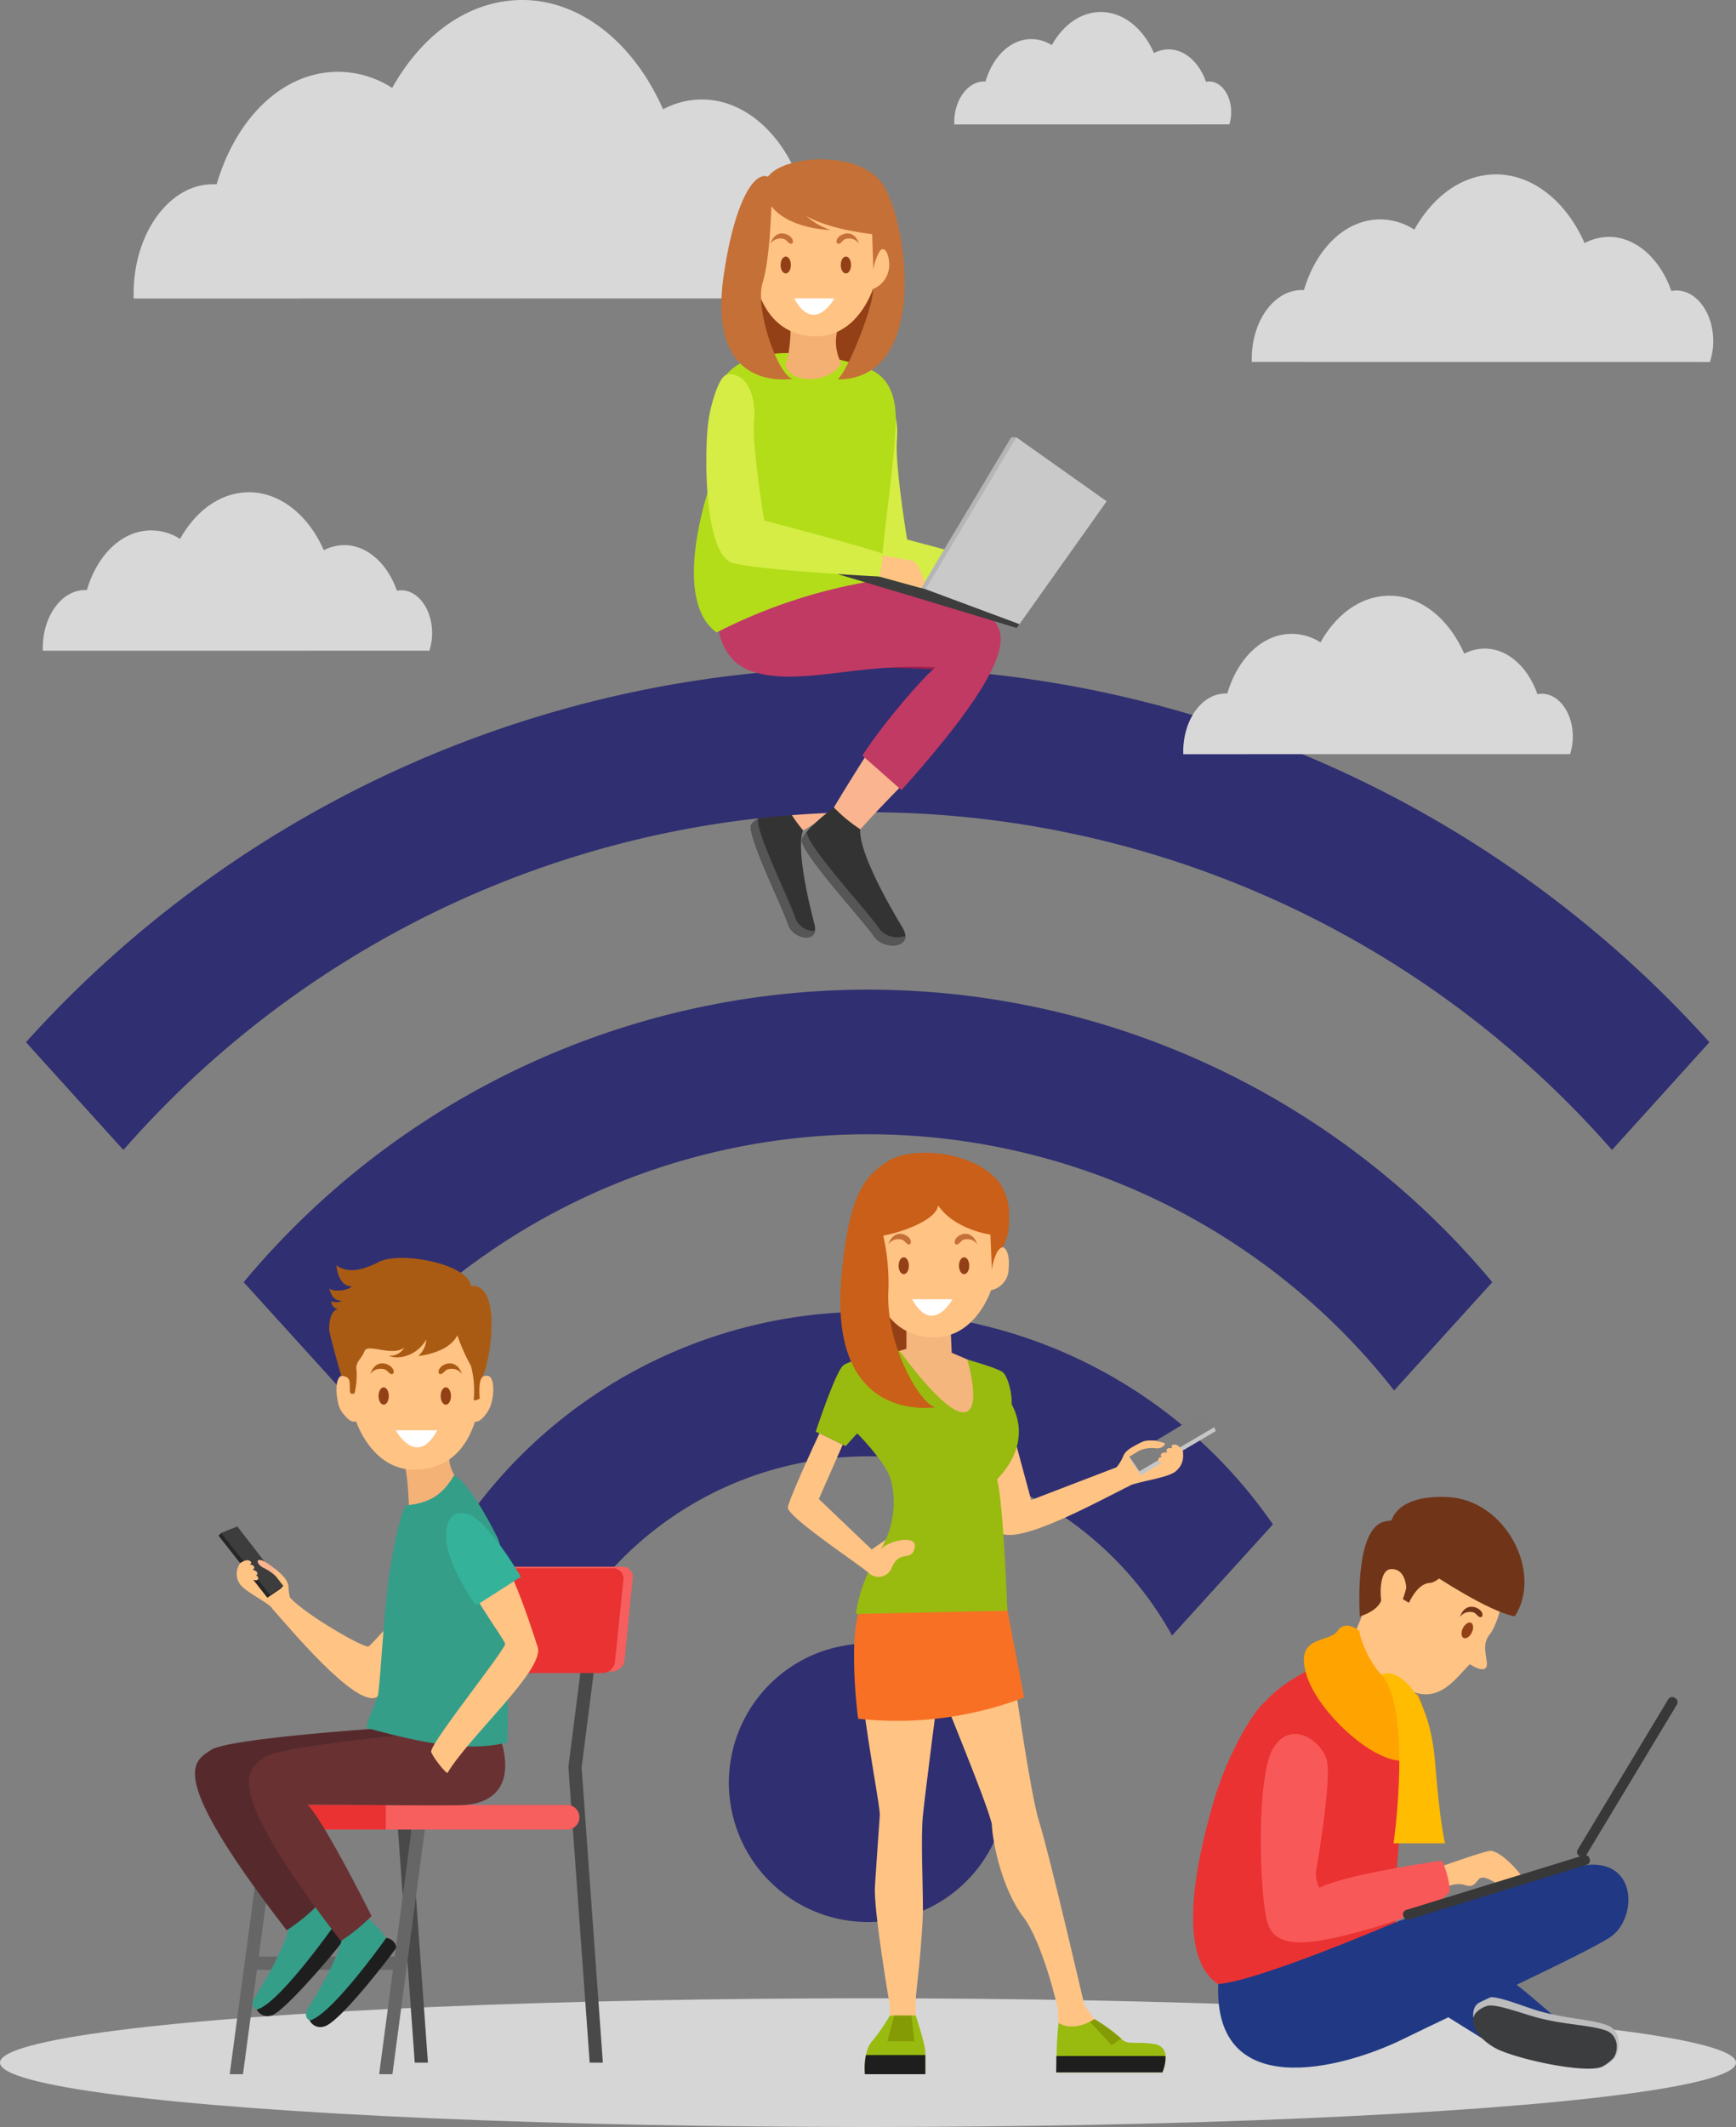 <svg id="Livello_1" data-name="Livello 1" xmlns="http://www.w3.org/2000/svg" viewBox="0 0 338.5 414.46"><rect x="0" y="0" width="338.5" height="414.46" fill="#808080" stroke="none"/><defs><style>.cls-1{fill:#d8d8d8;}.cls-2{fill:#d6d6d6;}.cls-3{fill:#ffc384;}.cls-4{fill:#213984;}.cls-5{fill:#bcbcbc;}.cls-6{fill:#3c3d3f;}.cls-7{fill:#934016;}.cls-8{fill:#703518;}.cls-9{fill:#ea3232;}.cls-10{fill:#f95858;}.cls-11{fill:#383838;}.cls-12{fill:#ffa300;}.cls-13{fill:#ffbc00;}.cls-14{fill:#333;}.cls-15{fill:#565656;}.cls-16{fill:#fab490;}.cls-17{fill:#9e204d;}.cls-18{fill:#302f71;}.cls-19{fill:#494949;}.cls-20{fill:#f75e5e;}.cls-21{fill:#666;}.cls-22{fill:#349e89;}.cls-23{fill:#1e1e1e;}.cls-24{fill:#562a2d;}.cls-25{fill:#693132;}.cls-26{fill:#f4b276;}.cls-27{fill:#fff;}.cls-28{fill:#aa5b13;}.cls-29{fill:#34b29a;}.cls-30{fill:#262626;}.cls-31{fill:#3d3d3d;}.cls-32{fill:#d5ed45;}.cls-33{fill:#c13a64;}.cls-34{fill:#b3dd19;}.cls-35{fill:#f4b073;}.cls-36{fill:#c57037;}.cls-37{fill:#b5b5b5;}.cls-38{fill:#c9c9c9;}.cls-39{fill:#f87024;}.cls-40{fill:#f4b67d;}.cls-41{fill:#99ba0f;}.cls-42{fill:#859b05;}.cls-43{fill:#c95f18;}.cls-44{fill:#c6c6c6;}.cls-45{fill:#7f7f7f;}</style></defs><title>signal</title><path class="cls-1" d="M249.16,100.44a20.41,20.41,0,0,0,1-6.47c0-8.65-5.12-15.69-11.4-15.69a7.63,7.63,0,0,0-1.62.17c-3.56-10.21-11.11-16.77-19.33-16.77a16.19,16.19,0,0,0-7.58,1.92c-5.8-13.16-16.27-21.3-27.45-21.3-10,0-19.23,6.23-25.37,17.13a19.66,19.66,0,0,0-10.56-3.14c-10.48,0-19.73,8.58-23.67,21.92-.24,0-.48,0-.72,0C114,78.17,107,87.72,107,99.47c0,.33,0,.64,0,1Z" transform="translate(-80.94 -42.3)"/><ellipse class="cls-2" cx="169.25" cy="401.92" rx="169.25" ry="12.54"/><path class="cls-3" d="M361.29,406.22s8-2.85,10-3.25,6.31,4.45,6.31,5-4.31,1.66-4.31,1.66-2.26-1.59-3.39-1.46-1.13,2.19-3.25,1.46-4.71.8-4.71.8Z" transform="translate(-80.94 -42.3)"/><path class="cls-4" d="M383.82,435.06s-8-7.09-9.46-7.58-13.88,6.12-13.88,6.12l9.63,6Z" transform="translate(-80.94 -42.3)"/><path class="cls-5" d="M373.73,441.47c-3.17-1.41-6.72-5.15-5.15-8.19a5,5,0,0,1,2.37-1.72c1.35-.43,4.25.64,8.66,2.16,5.92,2,11.38,1.9,14.84,3.26,2.31.9,2.64,4,1.55,6a8.19,8.19,0,0,1-2.26,1.93C391.18,446.46,379.46,444,373.73,441.47Z" transform="translate(-80.94 -42.3)"/><path class="cls-6" d="M373.65,441.92c-3.12-1.24-6.62-4.54-5.08-7.23a5,5,0,0,1,2.34-1.52c1.33-.38,4.19.57,8.53,1.91,5.84,1.8,11.22,1.68,14.64,2.88,2.27.8,2.6,3.56,1.52,5.3a8.09,8.09,0,0,1-2.22,1.71C390.85,446.33,379.3,444.18,373.65,441.92Z" transform="translate(-80.94 -42.3)"/><path class="cls-4" d="M336.08,422.92s46.72-17.28,55.47-17.28,8.36,10.74,3.42,14.09c-4.39,3-28.74,14.16-40.49,19.92s-36.93,12.45-36-10.73C328.13,416.1,336.08,422.92,336.08,422.92Z" transform="translate(-80.94 -42.3)"/><path class="cls-3" d="M348.17,353s-4,10.12-5.41,13c-.32,4.48,7.43,9.29,7.43,9.29s.61-5.87,3.85-5.87S355.21,345.77,348.17,353Z" transform="translate(-80.94 -42.3)"/><path class="cls-3" d="M374.21,353s-1.15,5.76-2.78,7.76-.56,4.24-.56,5.82-1.82,1-3.33,0c-2.49,2.42-5.51,7.21-10.72,5.52s-9.34-11.82-5.64-16.56c1.76-4.42,8.85-11.15,8.85-11.15Z" transform="translate(-80.94 -42.3)"/><path class="cls-7" d="M367.92,360.42c-.39.81-1.11,1.28-1.59,1.05s-.55-1.09-.15-1.9,1.11-1.29,1.59-1.06S368.32,359.6,367.92,360.42Z" transform="translate(-80.94 -42.3)"/><path class="cls-8" d="M365.61,357.41s.65-2.51,2.89-1.94c1.78.56,1.75,2,1.1,1.94s-.81-1-1.79-1A2.28,2.28,0,0,0,365.61,357.41Z" transform="translate(-80.94 -42.3)"/><path class="cls-8" d="M365,345.75s-2.91,4.85-5.33,5-4,3.87-4,3.87l-1.81-1.09s-2.82-1.55-3.59.62-4.18,3.12-4.18,3.12-1.2-16.83,4.65-18.43c4.41-1.21,3.89,2,4.91,2C360.27,340.94,365,345.75,365,345.75Z" transform="translate(-80.94 -42.3)"/><path class="cls-9" d="M350.47,373.79s3.57,3.91,3.93,8.58c.64,8.37-1.57,26.76-1.57,31.31s.65,3,.65,3-27,11.63-35,12.22c-8.68-5.56-3.75-25.66-1-35.2s7.85-18.07,10.27-19.93c4.46-4.89,10.81-7,15.66-9.88A11.58,11.58,0,0,0,350.47,373.79Z" transform="translate(-80.94 -42.3)"/><path class="cls-3" d="M355.14,351.7s-.08-3.89-3.07-3.64-2.11,10,0,9.13S355.14,351.7,355.14,351.7Z" transform="translate(-80.94 -42.3)"/><path class="cls-10" d="M337.54,407s3.18-18.12,2.08-21.81-6.81-7.86-10.34-2.38-2.71,29.33-1.18,34.17,7.11,4.53,16.83,2,16.86-5.51,18.72-8.13a16.72,16.72,0,0,0-1.56-6s-18.55,2.58-23.88,5.31A6,6,0,0,1,337.54,407Z" transform="translate(-80.94 -42.3)"/><path class="cls-11" d="M407.36,373.07a.86.86,0,0,0-1.15.38L388.6,402.68a.86.86,0,0,0,.19,1.2l.35.21a.87.87,0,0,0,1.15-.39l17.61-29.23a.87.87,0,0,0-.2-1.2Z" transform="translate(-80.94 -42.3)"/><path class="cls-11" d="M390.84,404.3a.9.9,0,0,0-1.17-.46l-34.45,10.6a.9.9,0,0,0-.71,1l.12.39a.89.89,0,0,0,1.16.46l34.46-10.6a.9.9,0,0,0,.71-1Z" transform="translate(-80.94 -42.3)"/><path class="cls-8" d="M352,339.83s-.1-6.29,11.15-5.83,18.72,14.58,13.17,23.25c-5.08-.85-16.08-8.22-16.08-8.22Z" transform="translate(-80.94 -42.3)"/><path class="cls-12" d="M346,360.13s-2.61-2.41-4.28,0-8.49.65-6,8.64,15.77,19.63,20.94,15.9.69-12.19.69-12.19-3.6-.87-5.07-3.35C350.6,370.9,346.39,363.4,346,360.13Z" transform="translate(-80.94 -42.3)"/><path class="cls-13" d="M352.67,401.48s3.69-25.8-2.31-32.78c1.7-1.5,9.21,1.34,10.43,17.27,1,12.47,1.94,15.51,1.94,15.51Z" transform="translate(-80.94 -42.3)"/><path class="cls-14" d="M235.15,198.91s-6.7,2.34-7.72,4.09,6.26,16.41,7.16,19.37,6.19,4,5.15,0S235.39,205,238.28,203,235.15,198.91,235.15,198.91Z" transform="translate(-80.94 -42.3)"/><path class="cls-15" d="M236,221.14c-.89-3-8.16-17.58-7.16-19.37a4.51,4.51,0,0,0-1.42,1.23c-1,1.76,6.26,16.41,7.16,19.37.78,2.57,4.85,3.66,5.24,1.33A3.89,3.89,0,0,1,236,221.14Z" transform="translate(-80.94 -42.3)"/><path class="cls-16" d="M234.26,199.24a25.72,25.72,0,0,0,3.31,4.89c6.77-4.23,12.45-6.89,16.74-10l-5.52-7.54C242.05,192,234.26,199.24,234.26,199.24Z" transform="translate(-80.94 -42.3)"/><path class="cls-17" d="M268.31,174c-2.65-3.82-27.71-17.29-27.71-17.29l-16,3.7s-1,7.43,4.68,11.55c6.92,5,15.68,1.61,27.71,8.3-2.65,1.17-9.88,7.07-15.54,11.88l4.78,7.6C275.51,181.51,270.75,177.47,268.31,174Z" transform="translate(-80.94 -42.3)"/><path class="cls-18" d="M277.32,389.68a27.13,27.13,0,1,1-27.13-27.12A27.13,27.13,0,0,1,277.32,389.68Z" transform="translate(-80.94 -42.3)"/><path class="cls-18" d="M250.19,172.37A220.91,220.91,0,0,0,86,245.38l19,21a192.93,192.93,0,0,1,290.26,0l19-21A220.91,220.91,0,0,0,250.19,172.37Z" transform="translate(-80.94 -42.3)"/><path class="cls-18" d="M250.19,235.14a158.43,158.43,0,0,0-121.74,57l19.15,21.1a130.38,130.38,0,0,1,205.18,0l19.14-21.1A158.42,158.42,0,0,0,250.19,235.14Z" transform="translate(-80.94 -42.3)"/><path class="cls-18" d="M250.19,297.9a95.89,95.89,0,0,0-78.9,41.45L191,361a67.7,67.7,0,0,1,118.48,0l19.66-21.66A95.89,95.89,0,0,0,250.19,297.9Z" transform="translate(-80.94 -42.3)"/><polygon class="cls-19" points="83.44 401.92 79.3 344.4 82.15 322.05 79.61 321.72 76.74 344.2 76.72 344.33 80.87 401.92 83.44 401.92"/><polygon class="cls-19" points="117.55 401.92 113.41 344.4 116.26 322.05 113.71 321.72 110.84 344.2 110.83 344.33 114.98 401.92 117.55 401.92"/><path class="cls-20" d="M202.72,365.79a2.51,2.51,0,0,1-2.44,2.21H160a2,2,0,0,1-2-2.21l1.64-16a2.5,2.5,0,0,1,2.44-2.21h40.24a2,2,0,0,1,2,2.21Z" transform="translate(-80.94 -42.3)"/><path class="cls-9" d="M200.85,366.1a2.51,2.51,0,0,1-2.44,2.21H158.16a2,2,0,0,1-2-2.21l1.64-16a2.51,2.51,0,0,1,2.44-2.21H200.5a2,2,0,0,1,2,2.21Z" transform="translate(-80.94 -42.3)"/><polygon class="cls-21" points="47.38 404.17 53.94 355.22 51.4 354.87 44.79 404.17 47.38 404.17"/><polygon class="cls-21" points="76.52 404.17 83.01 355.22 80.46 354.87 73.93 404.17 76.52 404.17"/><rect class="cls-21" x="48.95" y="381.26" width="29.13" height="2.57"/><path class="cls-20" d="M193.92,396.41a2.39,2.39,0,0,1-2.39,2.39H125.16a2.39,2.39,0,0,1-2.4-2.39h0a2.39,2.39,0,0,1,2.4-2.4h66.37a2.39,2.39,0,0,1,2.39,2.4Z" transform="translate(-80.94 -42.3)"/><path class="cls-9" d="M125.16,394a2.4,2.4,0,1,0,0,4.79h31V394Z" transform="translate(-80.94 -42.3)"/><path class="cls-22" d="M140.25,412.08s5.46,4.57,5.86,6.31-9.58,12.13-11.11,14.39-6.25,1.7-4.33-1.35,8.22-13.44,6.32-15.9S140.25,412.08,140.25,412.08Z" transform="translate(-80.94 -42.3)"/><path class="cls-23" d="M145.86,417.81S135.2,432.91,131,433.88a2.37,2.37,0,0,0,3,1.09c2.5-.82,12.34-12.37,14-14.74C148.19,419.13,146.54,417.73,145.86,417.81Z" transform="translate(-80.94 -42.3)"/><path class="cls-22" d="M150.63,414.2s5.45,4.57,5.85,6.32-9.58,12.13-11.11,14.38-6.24,1.7-4.33-1.34,8.23-13.44,6.33-15.9S150.63,414.2,150.63,414.2Z" transform="translate(-80.94 -42.3)"/><path class="cls-23" d="M156.23,419.94S145.57,435,141.32,436a2.34,2.34,0,0,0,3,1.11c3-1,12.15-12.83,13.83-15.19C158.34,420.82,156.91,419.85,156.23,419.94Z" transform="translate(-80.94 -42.3)"/><path class="cls-24" d="M156.15,379s-30.73,2-34.09,4.3-9,4.37,14.78,35.13a35.52,35.52,0,0,0,6-4.87S133.54,396,130.37,393c12-1.84,22.46.42,24.49.57s12.91-12.76,12.91-12.76Z" transform="translate(-80.94 -42.3)"/><path class="cls-25" d="M165.22,379.87s-29.3,2.5-32.66,4.85-8.92,5,14.83,35.8a35.52,35.52,0,0,0,6-4.87s-9.31-18.6-12.48-21.68c12.81,0,29.1.27,31.12,0,11.94-1.36,5.88-14.54,5.88-14.54Z" transform="translate(-80.94 -42.3)"/><path class="cls-26" d="M168.74,325.44s-1.11,2.42,2.16,6.2a23,23,0,0,1-10.22,4.41s-.18-7.66-1.18-8.95Z" transform="translate(-80.94 -42.3)"/><path class="cls-3" d="M174.58,313.68s-.33,15.1-13,15c-8.21-.11-11.21-9.44-11.21-9.44a4.43,4.43,0,0,1-3.55-4.33c-.33-3.88,1.22-5.1,2.22-3.77a13.93,13.93,0,0,1,.89-6.11s17.87-4.77,20.2-5S174.58,313.68,174.58,313.68Z" transform="translate(-80.94 -42.3)"/><path class="cls-27" d="M166.2,321h-8.1S162.15,328.48,166.2,321Z" transform="translate(-80.94 -42.3)"/><path class="cls-7" d="M166.87,314.32c0,.94.44,1.69,1,1.69s1-.75,1-1.69-.44-1.69-1-1.69S166.87,313.39,166.87,314.32Z" transform="translate(-80.94 -42.3)"/><path class="cls-7" d="M154.75,314.32c0,.94.44,1.69,1,1.69s1-.75,1-1.69-.45-1.69-1-1.69S154.75,313.39,154.75,314.32Z" transform="translate(-80.94 -42.3)"/><path class="cls-28" d="M171,310.05s-.66-2.58-3-2c-1.83.58-1.8,2.11-1.13,2s.83-1,1.84-1A2.32,2.32,0,0,1,171,310.05Z" transform="translate(-80.94 -42.3)"/><path class="cls-28" d="M153.15,310.05s.66-2.58,3-2c1.84.58,1.81,2.11,1.14,2s-.83-1-1.84-1A2.3,2.3,0,0,0,153.15,310.05Z" transform="translate(-80.94 -42.3)"/><path class="cls-3" d="M149.42,311.6s-.62-1.54-1.95-1.17-1.13,4.84,0,6.69,2.33,2.68,3.16,1.93S149.42,311.6,149.42,311.6Z" transform="translate(-80.94 -42.3)"/><path class="cls-3" d="M174.19,311.6s.63-1.54,2-1.17,1.12,4.84,0,6.69-2.33,2.68-3.17,1.93S174.19,311.6,174.19,311.6Z" transform="translate(-80.94 -42.3)"/><path class="cls-28" d="M170.11,302.48a38.78,38.78,0,0,0,2.67,6,18.84,18.84,0,0,1,.54,6.33c-.17.78,1.17,0,1.17,0s-.4-3.53.61-4.31c1.67-3.94,3.6-18.13-2.32-17.63-.59-4.33-13.83-6.83-18-4.66s-6.52,1.83-8.27.66c.41,2.83,1.41,4,3,4.11-.83.89-3.6,1.06-4.38.39.44,1.55,1,2.33,2.39,2.39-.45.49-1.84.22-2.06.11.28,1,.58,1.33,1.34,1.5-1.56.5-1.67,2.89-1.67,3.92s2.36,9.1,2.36,9.1,1.35,0,1.56.92,0,2.16.23,2.44.79.06.79.06a15.32,15.32,0,0,0,.39-4.51c-.28-1.61.94-2.11,1.55-3.72s5.44,1.17,7.77-.72a3.18,3.18,0,0,1-3,1.61c1.62.83,5.4.16,7.29-3.17a4.73,4.73,0,0,1-1.56,3.22S168.42,306,170.11,302.48Z" transform="translate(-80.94 -42.3)"/><path class="cls-3" d="M137.62,354a8.21,8.21,0,0,1-.43-2.53c-.07-1.61-2.43-3.4-3.51-4.08s-5-1.95-5.1-1.63-2.49,2.33-1,5c.93,1.66,5.48,3.65,6.44,4.93S137.62,354,137.62,354Z" transform="translate(-80.94 -42.3)"/><path class="cls-3" d="M137.5,353.62c3.16,3.42,14.35,9.81,15.26,9.51s8.76-10.69,15.67-13.56c0,0,7.27-2.87,7.16,2.43s-17.13,18.82-21.2,21S137,359.05,134,355.72Z" transform="translate(-80.94 -42.3)"/><path class="cls-22" d="M152.41,379c.26-2.19,2.08-5.23,2.27-6.62.57-4.09,1.1-16.56,2.28-24.08.52-3.32,1.94-11.06,3.11-12.66,5.38-.5,7.46-2.67,9.45-5.9,2.54,1.48,6,7.29,8.59,12.5,1.55,5.45,2.38,8.43,2.06,13.33-.37,5.42-.15,18.36-.29,26.25C171.34,384,160.82,381.25,152.41,379Z" transform="translate(-80.94 -42.3)"/><path class="cls-3" d="M169.16,343.42s-.86-4.86,4.34-3.82,10.84,19.24,12.28,23.63-13.39,17.44-17.6,24.57c-.68-.31-3.24-3.67-3.17-4.25.27-2.18,14.56-19.9,14.42-20.94S170.78,350.72,169.16,343.42Z" transform="translate(-80.94 -42.3)"/><path class="cls-29" d="M168.16,343.85s-1.55-7.66,3.65-6.63c2.81.56,7.11,6.38,10.7,12.32l-8.76,5.62C171.41,351.83,168.94,347.35,168.16,343.85Z" transform="translate(-80.94 -42.3)"/><polygon class="cls-30" points="42.62 299.25 43.12 298.7 55.23 309.01 54.73 309.56 52.13 311.33 42.62 299.25"/><polygon class="cls-31" points="43.12 298.7 46.28 297.44 55.23 309.01 52.63 310.78 43.12 298.7"/><path class="cls-16" d="M134.15,347.7s-1.73-1.44-2.57-1.43-.22,1.09.74,1.53a9.52,9.52,0,0,1,2.43,1.68C135,349.81,134.15,347.7,134.15,347.7Z" transform="translate(-80.94 -42.3)"/><path class="cls-3" d="M127.77,346.9s1.21-.89,1.86-.46,0,.7,0,.7,1,.11.88.7a.48.48,0,0,1-.34.3s.75.22.9.56,0,.51-.27.52c.55.25.68.85.19,1a2.83,2.83,0,0,1-2.09-.8C128.15,348.8,127.22,347.51,127.77,346.9Z" transform="translate(-80.94 -42.3)"/><path class="cls-32" d="M246.86,128.59c.36-3.23,2-9,3.56-9.53,2.32-.75,6,1.8,5.4,9.05-.38,5,2,19.32,2,19.32s21.78,5.73,23.08,6.49a25.33,25.33,0,0,1-.62,4.43s-22.9-1.18-28.49-2.61S246.13,135.29,246.86,128.59Z" transform="translate(-80.94 -42.3)"/><path class="cls-7" d="M229,113.34s2,2.79,20.7,1.5c3.52-5,4.71-20.68,4.71-20.68L223,91.08Z" transform="translate(-80.94 -42.3)"/><path class="cls-14" d="M244.41,199s-6.54,4.68-7.09,6.91,12.05,15.84,14,18.78,8,2.34,5.6-1.63-10.28-17.49-7.77-20.61S244.41,199,244.41,199Z" transform="translate(-80.94 -42.3)"/><path class="cls-15" d="M252.29,223.12c-1.92-2.94-14.52-16.54-14-18.77a.47.47,0,0,1,.07-.12,4.93,4.93,0,0,0-1.07,1.67c-.55,2.24,12.05,15.84,14,18.78,1.61,2.48,6.17,2.43,6.13,0A4.43,4.43,0,0,1,252.29,223.12Z" transform="translate(-80.94 -42.3)"/><path class="cls-16" d="M243.54,199.63a29,29,0,0,0,5.17,4.27c6-6.76,11.33-11.47,15-16.19l-8.41-6.45C249.71,189.29,243.54,199.63,243.54,199.63Z" transform="translate(-80.94 -42.3)"/><path class="cls-33" d="M272.49,161.29c-4.09-3.31-35.63-10-35.63-10l-16.18,9.11s-.88,10,6.65,12.64c9.11,3.2,21-1.64,36-.71-2.51,2.12-9.61,10.16-14.24,17.19l7.63,6.74C282.73,167.2,276.26,164.33,272.49,161.29Z" transform="translate(-80.94 -42.3)"/><path class="cls-34" d="M250.13,114.08c2.84,1.13,5.71,3.62,5.47,10.91s-2.63,23.14-2.7,27.1a7.59,7.59,0,0,0,.56,3.06,103.72,103.72,0,0,0-32.78,10.39c-7.3-5.2-4-20.63-1.28-28.79s1-19.9,3.13-21.4C228.47,108.33,243.71,111.54,250.13,114.08Z" transform="translate(-80.94 -42.3)"/><path class="cls-35" d="M235.11,105.63s.07,4.9-1,7.7c.55,3.74,8.47,3.91,10.87-.2a9.23,9.23,0,0,1-.62-7C242.56,105.59,235.11,105.63,235.11,105.63Z" transform="translate(-80.94 -42.3)"/><path class="cls-3" d="M227.68,93.32s.32,14.61,12.57,14.51c8-.11,10.86-9.14,10.86-9.14a4.29,4.29,0,0,0,3.43-4.19c.33-3.76-1.18-4.94-2.14-3.65a13.37,13.37,0,0,0-.87-5.91S234.24,80.32,232,80.1,227.68,93.32,227.68,93.32Z" transform="translate(-80.94 -42.3)"/><path class="cls-27" d="M235.79,100.44h7.85S239.71,107.64,235.79,100.44Z" transform="translate(-80.94 -42.3)"/><path class="cls-36" d="M231.34,82.47s-.22,10.2-1.72,15,2.92,18,5.93,18.66c-5.8.65-16.37-1.13-13.45-20.49,2-13.48,5.69-20,8.59-18.91,2.9-4.08,17.41-5.37,22.24,1.29s9.64,38.22-8.7,38.22c2-1.4,7.36-15.12,6.88-17.59A5.09,5.09,0,0,0,254.33,94c0-2.3-1-4-1.88-2.71a9.83,9.83,0,0,0-1.21,3.52L251,87.92s-8.14-.81-12.89-3.55a14.24,14.24,0,0,0,4.75,2.74S234.88,87,231.34,82.47Z" transform="translate(-80.94 -42.3)"/><path class="cls-7" d="M235.15,93.94c0,.9-.43,1.64-1,1.64s-1-.74-1-1.64.43-1.64,1-1.64S235.15,93,235.15,93.94Z" transform="translate(-80.94 -42.3)"/><path class="cls-7" d="M246.88,93.94c0,.9-.43,1.64-1,1.64s-1-.74-1-1.64.43-1.64,1-1.64S246.88,93,246.88,93.94Z" transform="translate(-80.94 -42.3)"/><path class="cls-36" d="M231.17,89.8s.65-2.5,2.88-1.93c1.77.56,1.74,2,1.1,1.93s-.81-1-1.79-1A2.27,2.27,0,0,0,231.17,89.8Z" transform="translate(-80.94 -42.3)"/><path class="cls-36" d="M248.43,89.8s-.64-2.5-2.87-1.93c-1.78.56-1.75,2-1.1,1.93s.8-1,1.78-1A2.26,2.26,0,0,1,248.43,89.8Z" transform="translate(-80.94 -42.3)"/><polygon class="cls-37" points="179.19 115.28 197.17 85.21 198.17 85.21 197.26 121.79 179.19 115.28"/><polygon class="cls-38" points="180.19 115.28 198.17 85.21 215.79 97.68 198.25 122.37 180.19 115.28"/><polygon class="cls-31" points="180.47 114.81 161.93 109.73 161.42 111.29 179.83 116.79 198.25 122.37 198.78 121.62 180.47 114.81"/><path class="cls-3" d="M258.75,151.53c-1.56-.22-6.31-1.09-6.31-1.09l-.34,4.09,8.43,2.35.69-1.13C260.71,154.12,259.79,151.68,258.75,151.53Z" transform="translate(-80.94 -42.3)"/><path class="cls-32" d="M219,124.88c.36-3.22,2-9,3.55-9.53,2.32-.74,6,1.81,5.41,9.06-.39,5,2,19.31,2,19.31s21.77,5.73,23.07,6.49a24.27,24.27,0,0,1-.62,4.43s-22.9-1.18-28.49-2.61S218.25,131.58,219,124.88Z" transform="translate(-80.94 -42.3)"/><path class="cls-3" d="M298.9,328.11,282,334.59l-4.28-15.87-4.78-.9s3.06,17.65,2.49,19.4c-3.37,10.32,17.28-1.17,25.84-5.45Z" transform="translate(-80.94 -42.3)"/><path class="cls-3" d="M291.27,431.15s3.18,5.47,4.71,6.18c-1.46,2-8.53,1.59-8.53,1.59l-.32-6Z" transform="translate(-80.94 -42.3)"/><polygon class="cls-3" points="173.51 388.85 173.51 393.82 178.57 393.82 178.57 388.4 173.51 388.85"/><path class="cls-3" d="M276.59,354.44s4.8,35.93,6.91,42.62,8.86,35.86,8.86,35.86l-5.2.58s-2.9-12.74-6.72-17.71-5.93-13.76-6.12-18.16c-1.33-5.16-9.67-24.94-9.67-25.51s-.75-.25-.75-.25-2.57,19.84-3,24.14,0,13,0,18.25-1.43,17.54-1.43,17.54l-5.06,1.08s-3.16-18.33-2.87-23,.76-11,.95-13.86-8.72-43.86-1.45-43.48C256.68,349,276.59,354.44,276.59,354.44Z" transform="translate(-80.94 -42.3)"/><path class="cls-39" d="M277,354.07l3.63,19a69.88,69.88,0,0,1-32.36,4.14c-1.12-8.67-1.29-20.41,1-22.21C256.06,354,277,354.07,277,354.07Z" transform="translate(-80.94 -42.3)"/><path class="cls-7" d="M263.31,289.68,247,288.07l7,20.24s3.81-2.5,9.26-6.62Z" transform="translate(-80.94 -42.3)"/><path class="cls-40" d="M257.69,298.53v6.6l-3.05.86s.86,13.28,9.36,13.38,12-1.15,11.28-3.83a69.23,69.23,0,0,0-2.77-7.07l-6-2.58-.29-6.59Z" transform="translate(-80.94 -42.3)"/><path class="cls-41" d="M256.35,305.51s-9.45,1.53-11,2.87S240,321.27,240,321.27l5.83,2.81,2.26-2.48s5.57,5.6,6.53,8.95a17.76,17.76,0,0,1-2.43,14.4,32,32,0,0,0-4.38,11.85l29.55-.64s-.75-20.9-2-25.61c3-3.06,6.14-8.41,2.83-14.66.13-2.16-.73-5.27-1.64-6.13s-7-2.53-7-2.53,3.09,10.37-.83,10.27S256.35,305.51,256.35,305.51Z" transform="translate(-80.94 -42.3)"/><path class="cls-3" d="M240.72,321.6s-5.87,12.58-6.15,14.4,14.44,11.48,15.87,12.9a2.77,2.77,0,0,0,4.29-.89c1.55-4,3.9-1.22,4.56-4.08s-5.6-1.3-6.61.37c.16-.3,1-2,1-2l-2.76,1.93-10.32-9.84,4.66-10.58Z" transform="translate(-80.94 -42.3)"/><path class="cls-41" d="M294.35,435.75s-3.85,2.64-7,.73c-.45,3.75-.45,9.64-.45,9.64h20.71s2.23-5-1.72-5.55-5.1.32-6.37-1.08A33.91,33.91,0,0,0,294.35,435.75Z" transform="translate(-80.94 -42.3)"/><path class="cls-42" d="M299.54,439.55l-.05-.06a33.91,33.91,0,0,0-5.14-3.74,8.16,8.16,0,0,1-.89.5l4.23,4.58Z" transform="translate(-80.94 -42.3)"/><path class="cls-23" d="M286.92,442.93c0,1.85-.05,3.19-.05,3.19h20.71a7.46,7.46,0,0,0,.61-3.19Z" transform="translate(-80.94 -42.3)"/><path class="cls-41" d="M249.59,446.47h11.78v-4.3c0-1.44-1.86-7.07-1.86-7.12-1.05-.05-5.06,0-5.06,0a38.31,38.31,0,0,1-3.3,4.82C250.15,440.83,249.33,443.12,249.59,446.47Z" transform="translate(-80.94 -42.3)"/><path class="cls-42" d="M259.23,440.06l-.57-5c-1,0-2.47,0-3.38,0l-1.3,5Z" transform="translate(-80.94 -42.3)"/><path class="cls-23" d="M249.79,442.74a13.19,13.19,0,0,0-.2,3.73h11.78v-3.73Z" transform="translate(-80.94 -42.3)"/><path class="cls-3" d="M250.66,288.32S251,303,263.28,302.88c8-.11,10.89-9.17,10.89-9.17a4.31,4.31,0,0,0,3.45-4.21c.33-3.77-1.18-5-2.16-3.66a13.37,13.37,0,0,0-.86-5.93s-17.36-4.64-19.62-4.86S250.66,288.32,250.66,288.32Z" transform="translate(-80.94 -42.3)"/><path class="cls-27" d="M258.8,295.46h7.87S262.74,302.69,258.8,295.46Z" transform="translate(-80.94 -42.3)"/><path class="cls-43" d="M276,273c-4.85-6.68-18.15-7.59-22.55-4-4.81,3.13-7.09,8-8.4,21.66-2.41,25.15,12.43,26.51,18.26,25.86-3-.64-9.75-12.3-9.14-22.87a42.47,42.47,0,0,0-1-10.59c3.8-.65,10.4-3.12,10.69-5.87,3.26,4.75,10.2,5.68,10.2,5.68l.28,6.87a9.83,9.83,0,0,1,1.16-3.69,2.22,2.22,0,0,1,.92-.74c1.34-2.2,1.28-4.18,1.28-6.62A10.82,10.82,0,0,0,276,273Z" transform="translate(-80.94 -42.3)"/><path class="cls-7" d="M258.16,288.94c0,.91-.44,1.64-1,1.64s-1-.73-1-1.64.44-1.65,1-1.65S258.16,288,258.16,288.94Z" transform="translate(-80.94 -42.3)"/><path class="cls-7" d="M269.93,288.94c0,.91-.44,1.64-1,1.64s-1-.73-1-1.64.43-1.65,1-1.65S269.93,288,269.93,288.94Z" transform="translate(-80.94 -42.3)"/><path class="cls-36" d="M254.17,284.79s.64-2.51,2.88-2c1.78.57,1.75,2.05,1.11,2s-.81-1-1.8-1A2.23,2.23,0,0,0,254.17,284.79Z" transform="translate(-80.94 -42.3)"/><path class="cls-36" d="M271.49,284.79s-.65-2.51-2.89-2c-1.78.57-1.75,2.05-1.1,2s.81-1,1.79-1A2.25,2.25,0,0,1,271.49,284.79Z" transform="translate(-80.94 -42.3)"/><path class="cls-3" d="M298.58,328.31a9.35,9.35,0,0,0,1.45-2.42c.71-1.63,3.86-2.52,5.24-2.79s5.94,0,5.89.37,1.63,3.39-1,5.55c-1.63,1.34-7.79,2-9.29,2.93C299.05,333.07,298.58,328.31,298.58,328.31Z" transform="translate(-80.94 -42.3)"/><polygon class="cls-44" points="237.07 278.85 236.77 278.09 220.21 283.84 220.51 284.6 222.46 287.45 237.07 278.85"/><polygon class="cls-45" points="236.77 278.09 234.03 275.52 220.21 283.84 222.16 286.69 236.77 278.09"/><path class="cls-3" d="M311.54,325s-.88-1.4-1.72-1.21-.25.73-.25.73-1-.28-1.19.37a.52.52,0,0,0,.22.44s-.85-.08-1.15.21-.16.54.08.65c-.67,0-1,.6-.58.92a3,3,0,0,0,2.46,0C310.39,326.76,311.87,325.81,311.54,325Z" transform="translate(-80.94 -42.3)"/><path class="cls-3" d="M301,324.78a17,17,0,0,1,2.62-1.5c1.57-.73,4,.1,4.41.22.27.32-.62,1.16-1.78,1a6.36,6.36,0,0,0-3.11.43A3.71,3.71,0,0,1,301,324.78Z" transform="translate(-80.94 -42.3)"/><path class="cls-1" d="M414.35,112.83a13,13,0,0,0,.65-4.07c0-5.44-3.22-9.86-7.17-9.86a5.08,5.08,0,0,0-1,.1c-2.24-6.41-7-10.54-12.16-10.54a10.26,10.26,0,0,0-4.76,1.21c-3.64-8.27-10.23-13.39-17.25-13.39-6.29,0-12.09,3.92-15.94,10.77a12.4,12.4,0,0,0-6.64-2c-6.59,0-12.4,5.39-14.88,13.77l-.45,0c-5.37,0-9.73,6-9.73,13.39,0,.2,0,.4,0,.61Z" transform="translate(-80.94 -42.3)"/><path class="cls-1" d="M164.66,169.09a11.15,11.15,0,0,0,.54-3.43c0-4.6-2.71-8.33-6-8.33a3.7,3.7,0,0,0-.86.09c-1.89-5.42-5.89-8.9-10.26-8.9a8.71,8.71,0,0,0-4,1c-3.08-7-8.64-11.3-14.57-11.3-5.31,0-10.21,3.31-13.46,9.09a10.5,10.5,0,0,0-5.61-1.66c-5.56,0-10.47,4.55-12.56,11.63l-.38,0c-4.53,0-8.22,5.07-8.22,11.3,0,.18,0,.35,0,.52Z" transform="translate(-80.94 -42.3)"/><path class="cls-1" d="M387.08,189.25a10.88,10.88,0,0,0,.54-3.44c0-4.59-2.71-8.33-6.05-8.33a4.24,4.24,0,0,0-.85.09c-1.9-5.41-5.9-8.89-10.27-8.89a8.71,8.71,0,0,0-4,1c-3.07-7-8.63-11.3-14.56-11.3-5.32,0-10.21,3.31-13.47,9.09a10.46,10.46,0,0,0-5.6-1.66c-5.57,0-10.47,4.55-12.57,11.63l-.38,0c-4.53,0-8.21,5.07-8.21,11.3,0,.18,0,.34,0,.52Z" transform="translate(-80.94 -42.3)"/><path class="cls-1" d="M320.65,66.54A8,8,0,0,0,321,64.1c0-3.27-1.92-5.92-4.29-5.92a3.23,3.23,0,0,0-.61.06c-1.35-3.84-4.19-6.32-7.29-6.32a6.13,6.13,0,0,0-2.86.72c-2.19-5-6.14-8-10.35-8-3.78,0-7.26,2.35-9.57,6.46a7.44,7.44,0,0,0-4-1.18c-3.95,0-7.44,3.24-8.93,8.26h-.27c-3.21,0-5.83,3.6-5.83,8,0,.12,0,.24,0,.37Z" transform="translate(-80.94 -42.3)"/></svg>